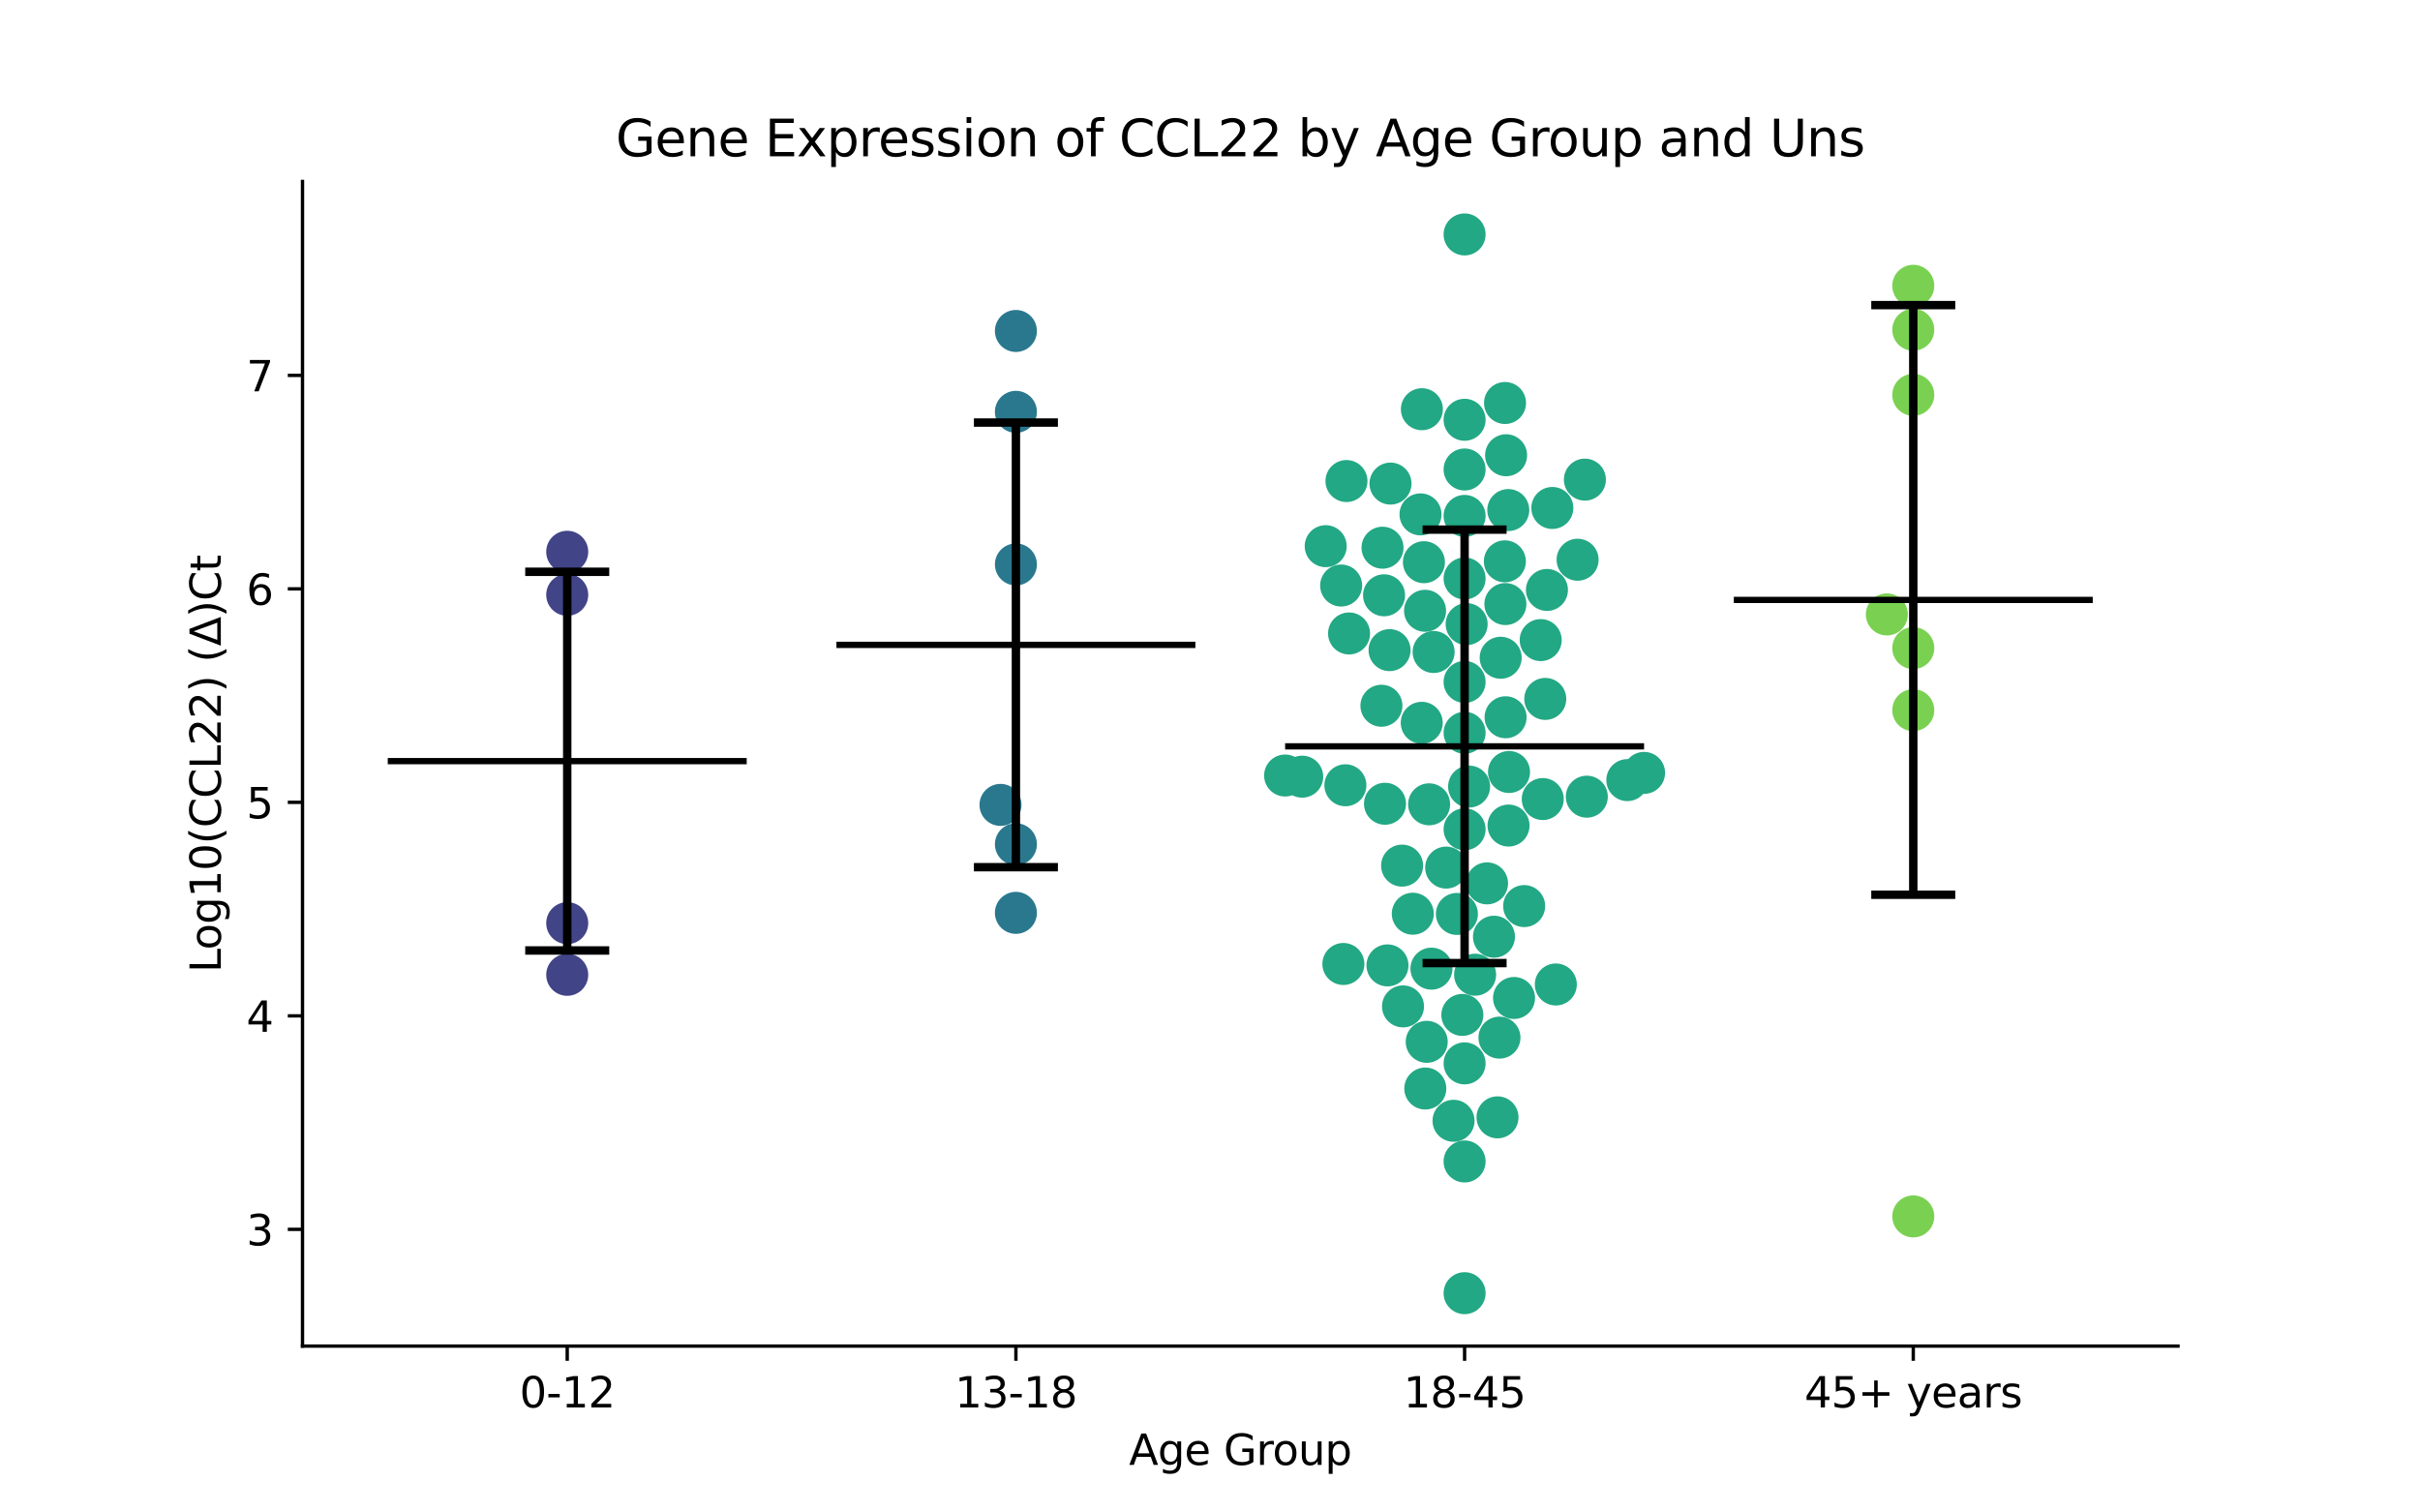 <?xml version="1.0" encoding="utf-8" standalone="no"?>
<!DOCTYPE svg PUBLIC "-//W3C//DTD SVG 1.1//EN"
  "http://www.w3.org/Graphics/SVG/1.1/DTD/svg11.dtd">
<svg xmlns:xlink="http://www.w3.org/1999/xlink" width="576pt" height="360pt" viewBox="0 0 576 360" xmlns="http://www.w3.org/2000/svg" version="1.1">
 <defs>
  <style type="text/css">*{stroke-linejoin: round; stroke-linecap: butt}</style>
 </defs>
 <g id="figure_1">
  <g id="patch_1">
   <path d="M 0 360 
L 576 360 
L 576 0 
L 0 0 
z
" style="fill: #ffffff"/>
  </g>
  <g id="axes_1">
   <g id="patch_2">
    <path d="M 72 320.4 
L 518.4 320.4 
L 518.4 43.2 
L 72 43.2 
z
" style="fill: #ffffff"/>
   </g>
   <g id="PathCollection_1">
    <defs>
     <path id="C0_0_5c9a9b1152" d="M 0 5 
C 1.326 5 2.598 4.473 3.536 3.536 
C 4.473 2.598 5 1.326 5 -0 
C 5 -1.326 4.473 -2.598 3.536 -3.536 
C 2.598 -4.473 1.326 -5 0 -5 
C -1.326 -5 -2.598 -4.473 -3.536 -3.536 
C -4.473 -2.598 -5 -1.326 -5 0 
C -5 1.326 -4.473 2.598 -3.536 3.536 
C -2.598 4.473 -1.326 5 0 5 
z
"/>
    </defs>
    <g clip-path="url(#p33b758367c)">
     <use xlink:href="#C0_0_5c9a9b1152" x="135.009" y="219.724" style="fill: #414487"/>
    </g>
    <g clip-path="url(#p33b758367c)">
     <use xlink:href="#C0_0_5c9a9b1152" x="135.009" y="141.579" style="fill: #414487"/>
    </g>
    <g clip-path="url(#p33b758367c)">
     <use xlink:href="#C0_0_5c9a9b1152" x="135.009" y="232.023" style="fill: #414487"/>
    </g>
    <g clip-path="url(#p33b758367c)">
     <use xlink:href="#C0_0_5c9a9b1152" x="135.009" y="131.332" style="fill: #414487"/>
    </g>
   </g>
   <g id="PathCollection_2">
    <defs>
     <path id="C1_0_27eea954cd" d="M 0 5 
C 1.326 5 2.598 4.473 3.536 3.536 
C 4.473 2.598 5 1.326 5 -0 
C 5 -1.326 4.473 -2.598 3.536 -3.536 
C 2.598 -4.473 1.326 -5 0 -5 
C -1.326 -5 -2.598 -4.473 -3.536 -3.536 
C -4.473 -2.598 -5 -1.326 -5 0 
C -5 1.326 -4.473 2.598 -3.536 3.536 
C -2.598 4.473 -1.326 5 0 5 
z
"/>
    </defs>
    <g clip-path="url(#p33b758367c)">
     <use xlink:href="#C1_0_27eea954cd" x="238.135" y="191.581" style="fill: #2a788e"/>
    </g>
    <g clip-path="url(#p33b758367c)">
     <use xlink:href="#C1_0_27eea954cd" x="241.803" y="78.776" style="fill: #2a788e"/>
    </g>
    <g clip-path="url(#p33b758367c)">
     <use xlink:href="#C1_0_27eea954cd" x="241.803" y="134.346" style="fill: #2a788e"/>
    </g>
    <g clip-path="url(#p33b758367c)">
     <use xlink:href="#C1_0_27eea954cd" x="241.803" y="98.025" style="fill: #2a788e"/>
    </g>
    <g clip-path="url(#p33b758367c)">
     <use xlink:href="#C1_0_27eea954cd" x="241.803" y="200.951" style="fill: #2a788e"/>
    </g>
    <g clip-path="url(#p33b758367c)">
     <use xlink:href="#C1_0_27eea954cd" x="241.803" y="217.276" style="fill: #2a788e"/>
    </g>
   </g>
   <g id="PathCollection_3">
    <defs>
     <path id="C2_0_5d977c2301" d="M 0 5 
C 1.326 5 2.598 4.473 3.536 3.536 
C 4.473 2.598 5 1.326 5 -0 
C 5 -1.326 4.473 -2.598 3.536 -3.536 
C 2.598 -4.473 1.326 -5 0 -5 
C -1.326 -5 -2.598 -4.473 -3.536 -3.536 
C -4.473 -2.598 -5 -1.326 -5 0 
C -5 1.326 -4.473 2.598 -3.536 3.536 
C -2.598 4.473 -1.326 5 0 5 
z
"/>
    </defs>
    <g clip-path="url(#p33b758367c)">
     <use xlink:href="#C2_0_5d977c2301" x="348.597" y="276.449" style="fill: #22a884"/>
    </g>
    <g clip-path="url(#p33b758367c)">
     <use xlink:href="#C2_0_5d977c2301" x="368.199" y="140.419" style="fill: #22a884"/>
    </g>
    <g clip-path="url(#p33b758367c)">
     <use xlink:href="#C2_0_5d977c2301" x="358.995" y="121.407" style="fill: #22a884"/>
    </g>
    <g clip-path="url(#p33b758367c)">
     <use xlink:href="#C2_0_5d977c2301" x="349.67" y="187.22" style="fill: #22a884"/>
    </g>
    <g clip-path="url(#p33b758367c)">
     <use xlink:href="#C2_0_5d977c2301" x="340.709" y="230.557" style="fill: #22a884"/>
    </g>
    <g clip-path="url(#p33b758367c)">
     <use xlink:href="#C2_0_5d977c2301" x="329.653" y="191.308" style="fill: #22a884"/>
    </g>
    <g clip-path="url(#p33b758367c)">
     <use xlink:href="#C2_0_5d977c2301" x="353.94" y="210.259" style="fill: #22a884"/>
    </g>
    <g clip-path="url(#p33b758367c)">
     <use xlink:href="#C2_0_5d977c2301" x="366.713" y="152.354" style="fill: #22a884"/>
    </g>
    <g clip-path="url(#p33b758367c)">
     <use xlink:href="#C2_0_5d977c2301" x="333.94" y="239.542" style="fill: #22a884"/>
    </g>
    <g clip-path="url(#p33b758367c)">
     <use xlink:href="#C2_0_5d977c2301" x="320.482" y="114.497" style="fill: #22a884"/>
    </g>
    <g clip-path="url(#p33b758367c)">
     <use xlink:href="#C2_0_5d977c2301" x="330.962" y="115.103" style="fill: #22a884"/>
    </g>
    <g clip-path="url(#p33b758367c)">
     <use xlink:href="#C2_0_5d977c2301" x="358.222" y="95.919" style="fill: #22a884"/>
    </g>
    <g clip-path="url(#p33b758367c)">
     <use xlink:href="#C2_0_5d977c2301" x="338.104" y="122.433" style="fill: #22a884"/>
    </g>
    <g clip-path="url(#p33b758367c)">
     <use xlink:href="#C2_0_5d977c2301" x="357.186" y="156.558" style="fill: #22a884"/>
    </g>
    <g clip-path="url(#p33b758367c)">
     <use xlink:href="#C2_0_5d977c2301" x="330.738" y="154.742" style="fill: #22a884"/>
    </g>
    <g clip-path="url(#p33b758367c)">
     <use xlink:href="#C2_0_5d977c2301" x="369.482" y="120.907" style="fill: #22a884"/>
    </g>
    <g clip-path="url(#p33b758367c)">
     <use xlink:href="#C2_0_5d977c2301" x="367.202" y="190.189" style="fill: #22a884"/>
    </g>
    <g clip-path="url(#p33b758367c)">
     <use xlink:href="#C2_0_5d977c2301" x="375.496" y="133.229" style="fill: #22a884"/>
    </g>
    <g clip-path="url(#p33b758367c)">
     <use xlink:href="#C2_0_5d977c2301" x="348.597" y="122.797" style="fill: #22a884"/>
    </g>
    <g clip-path="url(#p33b758367c)">
     <use xlink:href="#C2_0_5d977c2301" x="358.309" y="143.778" style="fill: #22a884"/>
    </g>
    <g clip-path="url(#p33b758367c)">
     <use xlink:href="#C2_0_5d977c2301" x="338.435" y="97.401" style="fill: #22a884"/>
    </g>
    <g clip-path="url(#p33b758367c)">
     <use xlink:href="#C2_0_5d977c2301" x="315.538" y="130.001" style="fill: #22a884"/>
    </g>
    <g clip-path="url(#p33b758367c)">
     <use xlink:href="#C2_0_5d977c2301" x="348.063" y="241.57" style="fill: #22a884"/>
    </g>
    <g clip-path="url(#p33b758367c)">
     <use xlink:href="#C2_0_5d977c2301" x="362.774" y="215.665" style="fill: #22a884"/>
    </g>
    <g clip-path="url(#p33b758367c)">
     <use xlink:href="#C2_0_5d977c2301" x="349.083" y="148.552" style="fill: #22a884"/>
    </g>
    <g clip-path="url(#p33b758367c)">
     <use xlink:href="#C2_0_5d977c2301" x="348.597" y="111.747" style="fill: #22a884"/>
    </g>
    <g clip-path="url(#p33b758367c)">
     <use xlink:href="#C2_0_5d977c2301" x="339.187" y="145.378" style="fill: #22a884"/>
    </g>
    <g clip-path="url(#p33b758367c)">
     <use xlink:href="#C2_0_5d977c2301" x="348.597" y="307.8" style="fill: #22a884"/>
    </g>
    <g clip-path="url(#p33b758367c)">
     <use xlink:href="#C2_0_5d977c2301" x="355.59" y="222.958" style="fill: #22a884"/>
    </g>
    <g clip-path="url(#p33b758367c)">
     <use xlink:href="#C2_0_5d977c2301" x="348.597" y="55.8" style="fill: #22a884"/>
    </g>
    <g clip-path="url(#p33b758367c)">
     <use xlink:href="#C2_0_5d977c2301" x="321.099" y="150.776" style="fill: #22a884"/>
    </g>
    <g clip-path="url(#p33b758367c)">
     <use xlink:href="#C2_0_5d977c2301" x="348.597" y="253.103" style="fill: #22a884"/>
    </g>
    <g clip-path="url(#p33b758367c)">
     <use xlink:href="#C2_0_5d977c2301" x="358.183" y="133.606" style="fill: #22a884"/>
    </g>
    <g clip-path="url(#p33b758367c)">
     <use xlink:href="#C2_0_5d977c2301" x="348.597" y="197.385" style="fill: #22a884"/>
    </g>
    <g clip-path="url(#p33b758367c)">
     <use xlink:href="#C2_0_5d977c2301" x="370.31" y="234.326" style="fill: #22a884"/>
    </g>
    <g clip-path="url(#p33b758367c)">
     <use xlink:href="#C2_0_5d977c2301" x="309.946" y="184.863" style="fill: #22a884"/>
    </g>
    <g clip-path="url(#p33b758367c)">
     <use xlink:href="#C2_0_5d977c2301" x="320.224" y="186.908" style="fill: #22a884"/>
    </g>
    <g clip-path="url(#p33b758367c)">
     <use xlink:href="#C2_0_5d977c2301" x="356.432" y="265.95" style="fill: #22a884"/>
    </g>
    <g clip-path="url(#p33b758367c)">
     <use xlink:href="#C2_0_5d977c2301" x="346.768" y="217.534" style="fill: #22a884"/>
    </g>
    <g clip-path="url(#p33b758367c)">
     <use xlink:href="#C2_0_5d977c2301" x="348.597" y="99.916" style="fill: #22a884"/>
    </g>
    <g clip-path="url(#p33b758367c)">
     <use xlink:href="#C2_0_5d977c2301" x="333.721" y="206.034" style="fill: #22a884"/>
    </g>
    <g clip-path="url(#p33b758367c)">
     <use xlink:href="#C2_0_5d977c2301" x="339.244" y="259.087" style="fill: #22a884"/>
    </g>
    <g clip-path="url(#p33b758367c)">
     <use xlink:href="#C2_0_5d977c2301" x="338.398" y="172.042" style="fill: #22a884"/>
    </g>
    <g clip-path="url(#p33b758367c)">
     <use xlink:href="#C2_0_5d977c2301" x="339.583" y="247.975" style="fill: #22a884"/>
    </g>
    <g clip-path="url(#p33b758367c)">
     <use xlink:href="#C2_0_5d977c2301" x="356.896" y="246.977" style="fill: #22a884"/>
    </g>
    <g clip-path="url(#p33b758367c)">
     <use xlink:href="#C2_0_5d977c2301" x="319.747" y="229.446" style="fill: #22a884"/>
    </g>
    <g clip-path="url(#p33b758367c)">
     <use xlink:href="#C2_0_5d977c2301" x="305.879" y="184.588" style="fill: #22a884"/>
    </g>
    <g clip-path="url(#p33b758367c)">
     <use xlink:href="#C2_0_5d977c2301" x="377.233" y="114.161" style="fill: #22a884"/>
    </g>
    <g clip-path="url(#p33b758367c)">
     <use xlink:href="#C2_0_5d977c2301" x="345.967" y="266.768" style="fill: #22a884"/>
    </g>
    <g clip-path="url(#p33b758367c)">
     <use xlink:href="#C2_0_5d977c2301" x="387.334" y="185.681" style="fill: #22a884"/>
    </g>
    <g clip-path="url(#p33b758367c)">
     <use xlink:href="#C2_0_5d977c2301" x="341.227" y="155.188" style="fill: #22a884"/>
    </g>
    <g clip-path="url(#p33b758367c)">
     <use xlink:href="#C2_0_5d977c2301" x="348.597" y="137.688" style="fill: #22a884"/>
    </g>
    <g clip-path="url(#p33b758367c)">
     <use xlink:href="#C2_0_5d977c2301" x="330.241" y="229.781" style="fill: #22a884"/>
    </g>
    <g clip-path="url(#p33b758367c)">
     <use xlink:href="#C2_0_5d977c2301" x="360.366" y="237.539" style="fill: #22a884"/>
    </g>
    <g clip-path="url(#p33b758367c)">
     <use xlink:href="#C2_0_5d977c2301" x="344.209" y="206.503" style="fill: #22a884"/>
    </g>
    <g clip-path="url(#p33b758367c)">
     <use xlink:href="#C2_0_5d977c2301" x="377.685" y="189.624" style="fill: #22a884"/>
    </g>
    <g clip-path="url(#p33b758367c)">
     <use xlink:href="#C2_0_5d977c2301" x="329.427" y="141.691" style="fill: #22a884"/>
    </g>
    <g clip-path="url(#p33b758367c)">
     <use xlink:href="#C2_0_5d977c2301" x="340.152" y="191.443" style="fill: #22a884"/>
    </g>
    <g clip-path="url(#p33b758367c)">
     <use xlink:href="#C2_0_5d977c2301" x="319.214" y="139.368" style="fill: #22a884"/>
    </g>
    <g clip-path="url(#p33b758367c)">
     <use xlink:href="#C2_0_5d977c2301" x="329.062" y="130.363" style="fill: #22a884"/>
    </g>
    <g clip-path="url(#p33b758367c)">
     <use xlink:href="#C2_0_5d977c2301" x="359.172" y="183.746" style="fill: #22a884"/>
    </g>
    <g clip-path="url(#p33b758367c)">
     <use xlink:href="#C2_0_5d977c2301" x="336.269" y="217.483" style="fill: #22a884"/>
    </g>
    <g clip-path="url(#p33b758367c)">
     <use xlink:href="#C2_0_5d977c2301" x="359.056" y="196.499" style="fill: #22a884"/>
    </g>
    <g clip-path="url(#p33b758367c)">
     <use xlink:href="#C2_0_5d977c2301" x="358.476" y="108.358" style="fill: #22a884"/>
    </g>
    <g clip-path="url(#p33b758367c)">
     <use xlink:href="#C2_0_5d977c2301" x="338.917" y="133.813" style="fill: #22a884"/>
    </g>
    <g clip-path="url(#p33b758367c)">
     <use xlink:href="#C2_0_5d977c2301" x="348.597" y="174.417" style="fill: #22a884"/>
    </g>
    <g clip-path="url(#p33b758367c)">
     <use xlink:href="#C2_0_5d977c2301" x="358.355" y="170.723" style="fill: #22a884"/>
    </g>
    <g clip-path="url(#p33b758367c)">
     <use xlink:href="#C2_0_5d977c2301" x="348.597" y="162.311" style="fill: #22a884"/>
    </g>
    <g clip-path="url(#p33b758367c)">
     <use xlink:href="#C2_0_5d977c2301" x="391.315" y="183.965" style="fill: #22a884"/>
    </g>
    <g clip-path="url(#p33b758367c)">
     <use xlink:href="#C2_0_5d977c2301" x="328.803" y="167.98" style="fill: #22a884"/>
    </g>
    <g clip-path="url(#p33b758367c)">
     <use xlink:href="#C2_0_5d977c2301" x="367.8" y="166.355" style="fill: #22a884"/>
    </g>
    <g clip-path="url(#p33b758367c)">
     <use xlink:href="#C2_0_5d977c2301" x="351.1" y="231.997" style="fill: #22a884"/>
    </g>
   </g>
   <g id="PathCollection_4">
    <defs>
     <path id="C3_0_54a7cb1031" d="M 0 5 
C 1.326 5 2.598 4.473 3.536 3.536 
C 4.473 2.598 5 1.326 5 -0 
C 5 -1.326 4.473 -2.598 3.536 -3.536 
C 2.598 -4.473 1.326 -5 0 -5 
C -1.326 -5 -2.598 -4.473 -3.536 -3.536 
C -4.473 -2.598 -5 -1.326 -5 0 
C -5 1.326 -4.473 2.598 -3.536 3.536 
C -2.598 4.473 -1.326 5 0 5 
z
"/>
    </defs>
    <g clip-path="url(#p33b758367c)">
     <use xlink:href="#C3_0_54a7cb1031" x="455.391" y="93.976" style="fill: #7ad151"/>
    </g>
    <g clip-path="url(#p33b758367c)">
     <use xlink:href="#C3_0_54a7cb1031" x="455.391" y="68.022" style="fill: #7ad151"/>
    </g>
    <g clip-path="url(#p33b758367c)">
     <use xlink:href="#C3_0_54a7cb1031" x="455.391" y="169.027" style="fill: #7ad151"/>
    </g>
    <g clip-path="url(#p33b758367c)">
     <use xlink:href="#C3_0_54a7cb1031" x="455.391" y="154.256" style="fill: #7ad151"/>
    </g>
    <g clip-path="url(#p33b758367c)">
     <use xlink:href="#C3_0_54a7cb1031" x="449.101" y="146.249" style="fill: #7ad151"/>
    </g>
    <g clip-path="url(#p33b758367c)">
     <use xlink:href="#C3_0_54a7cb1031" x="455.391" y="289.53" style="fill: #7ad151"/>
    </g>
    <g clip-path="url(#p33b758367c)">
     <use xlink:href="#C3_0_54a7cb1031" x="455.391" y="78.487" style="fill: #7ad151"/>
    </g>
   </g>
   <g id="matplotlib.axis_1">
    <g id="xtick_1">
     <g id="line2d_1">
      <defs>
       <path id="m72f7d88ae8" d="M 0 0 
L 0 3.5 
" style="stroke: #000000; stroke-width: 0.8"/>
      </defs>
      <g>
       <use xlink:href="#m72f7d88ae8" x="135.009" y="320.4" style="stroke: #000000; stroke-width: 0.8"/>
      </g>
     </g>
     <g id="text_1">
      <!-- 0-12 -->
      <g transform="translate(123.661 334.998) scale(0.1 -0.1)">
       <defs>
        <path id="DejaVuSans-30" d="M 2034 4250 
Q 1547 4250 1301 3770 
Q 1056 3291 1056 2328 
Q 1056 1369 1301 889 
Q 1547 409 2034 409 
Q 2525 409 2770 889 
Q 3016 1369 3016 2328 
Q 3016 3291 2770 3770 
Q 2525 4250 2034 4250 
z
M 2034 4750 
Q 2819 4750 3233 4129 
Q 3647 3509 3647 2328 
Q 3647 1150 3233 529 
Q 2819 -91 2034 -91 
Q 1250 -91 836 529 
Q 422 1150 422 2328 
Q 422 3509 836 4129 
Q 1250 4750 2034 4750 
z
" transform="scale(0.016)"/>
        <path id="DejaVuSans-2d" d="M 313 2009 
L 1997 2009 
L 1997 1497 
L 313 1497 
L 313 2009 
z
" transform="scale(0.016)"/>
        <path id="DejaVuSans-31" d="M 794 531 
L 1825 531 
L 1825 4091 
L 703 3866 
L 703 4441 
L 1819 4666 
L 2450 4666 
L 2450 531 
L 3481 531 
L 3481 0 
L 794 0 
L 794 531 
z
" transform="scale(0.016)"/>
        <path id="DejaVuSans-32" d="M 1228 531 
L 3431 531 
L 3431 0 
L 469 0 
L 469 531 
Q 828 903 1448 1529 
Q 2069 2156 2228 2338 
Q 2531 2678 2651 2914 
Q 2772 3150 2772 3378 
Q 2772 3750 2511 3984 
Q 2250 4219 1831 4219 
Q 1534 4219 1204 4116 
Q 875 4013 500 3803 
L 500 4441 
Q 881 4594 1212 4672 
Q 1544 4750 1819 4750 
Q 2544 4750 2975 4387 
Q 3406 4025 3406 3419 
Q 3406 3131 3298 2873 
Q 3191 2616 2906 2266 
Q 2828 2175 2409 1742 
Q 1991 1309 1228 531 
z
" transform="scale(0.016)"/>
       </defs>
       <use xlink:href="#DejaVuSans-30"/>
       <use xlink:href="#DejaVuSans-2d" x="63.623"/>
       <use xlink:href="#DejaVuSans-31" x="99.707"/>
       <use xlink:href="#DejaVuSans-32" x="163.33"/>
      </g>
     </g>
    </g>
    <g id="xtick_2">
     <g id="line2d_2">
      <g>
       <use xlink:href="#m72f7d88ae8" x="241.803" y="320.4" style="stroke: #000000; stroke-width: 0.8"/>
      </g>
     </g>
     <g id="text_2">
      <!-- 13-18 -->
      <g transform="translate(227.274 334.998) scale(0.1 -0.1)">
       <defs>
        <path id="DejaVuSans-33" d="M 2597 2516 
Q 3050 2419 3304 2112 
Q 3559 1806 3559 1356 
Q 3559 666 3084 287 
Q 2609 -91 1734 -91 
Q 1441 -91 1130 -33 
Q 819 25 488 141 
L 488 750 
Q 750 597 1062 519 
Q 1375 441 1716 441 
Q 2309 441 2620 675 
Q 2931 909 2931 1356 
Q 2931 1769 2642 2001 
Q 2353 2234 1838 2234 
L 1294 2234 
L 1294 2753 
L 1863 2753 
Q 2328 2753 2575 2939 
Q 2822 3125 2822 3475 
Q 2822 3834 2567 4026 
Q 2313 4219 1838 4219 
Q 1578 4219 1281 4162 
Q 984 4106 628 3988 
L 628 4550 
Q 988 4650 1302 4700 
Q 1616 4750 1894 4750 
Q 2613 4750 3031 4423 
Q 3450 4097 3450 3541 
Q 3450 3153 3228 2886 
Q 3006 2619 2597 2516 
z
" transform="scale(0.016)"/>
        <path id="DejaVuSans-38" d="M 2034 2216 
Q 1584 2216 1326 1975 
Q 1069 1734 1069 1313 
Q 1069 891 1326 650 
Q 1584 409 2034 409 
Q 2484 409 2743 651 
Q 3003 894 3003 1313 
Q 3003 1734 2745 1975 
Q 2488 2216 2034 2216 
z
M 1403 2484 
Q 997 2584 770 2862 
Q 544 3141 544 3541 
Q 544 4100 942 4425 
Q 1341 4750 2034 4750 
Q 2731 4750 3128 4425 
Q 3525 4100 3525 3541 
Q 3525 3141 3298 2862 
Q 3072 2584 2669 2484 
Q 3125 2378 3379 2068 
Q 3634 1759 3634 1313 
Q 3634 634 3220 271 
Q 2806 -91 2034 -91 
Q 1263 -91 848 271 
Q 434 634 434 1313 
Q 434 1759 690 2068 
Q 947 2378 1403 2484 
z
M 1172 3481 
Q 1172 3119 1398 2916 
Q 1625 2713 2034 2713 
Q 2441 2713 2670 2916 
Q 2900 3119 2900 3481 
Q 2900 3844 2670 4047 
Q 2441 4250 2034 4250 
Q 1625 4250 1398 4047 
Q 1172 3844 1172 3481 
z
" transform="scale(0.016)"/>
       </defs>
       <use xlink:href="#DejaVuSans-31"/>
       <use xlink:href="#DejaVuSans-33" x="63.623"/>
       <use xlink:href="#DejaVuSans-2d" x="127.246"/>
       <use xlink:href="#DejaVuSans-31" x="163.33"/>
       <use xlink:href="#DejaVuSans-38" x="226.953"/>
      </g>
     </g>
    </g>
    <g id="xtick_3">
     <g id="line2d_3">
      <g>
       <use xlink:href="#m72f7d88ae8" x="348.597" y="320.4" style="stroke: #000000; stroke-width: 0.8"/>
      </g>
     </g>
     <g id="text_3">
      <!-- 18-45 -->
      <g transform="translate(334.068 334.998) scale(0.1 -0.1)">
       <defs>
        <path id="DejaVuSans-34" d="M 2419 4116 
L 825 1625 
L 2419 1625 
L 2419 4116 
z
M 2253 4666 
L 3047 4666 
L 3047 1625 
L 3713 1625 
L 3713 1100 
L 3047 1100 
L 3047 0 
L 2419 0 
L 2419 1100 
L 313 1100 
L 313 1709 
L 2253 4666 
z
" transform="scale(0.016)"/>
        <path id="DejaVuSans-35" d="M 691 4666 
L 3169 4666 
L 3169 4134 
L 1269 4134 
L 1269 2991 
Q 1406 3038 1543 3061 
Q 1681 3084 1819 3084 
Q 2600 3084 3056 2656 
Q 3513 2228 3513 1497 
Q 3513 744 3044 326 
Q 2575 -91 1722 -91 
Q 1428 -91 1123 -41 
Q 819 9 494 109 
L 494 744 
Q 775 591 1075 516 
Q 1375 441 1709 441 
Q 2250 441 2565 725 
Q 2881 1009 2881 1497 
Q 2881 1984 2565 2268 
Q 2250 2553 1709 2553 
Q 1456 2553 1204 2497 
Q 953 2441 691 2322 
L 691 4666 
z
" transform="scale(0.016)"/>
       </defs>
       <use xlink:href="#DejaVuSans-31"/>
       <use xlink:href="#DejaVuSans-38" x="63.623"/>
       <use xlink:href="#DejaVuSans-2d" x="127.246"/>
       <use xlink:href="#DejaVuSans-34" x="163.33"/>
       <use xlink:href="#DejaVuSans-35" x="226.953"/>
      </g>
     </g>
    </g>
    <g id="xtick_4">
     <g id="line2d_4">
      <g>
       <use xlink:href="#m72f7d88ae8" x="455.391" y="320.4" style="stroke: #000000; stroke-width: 0.8"/>
      </g>
     </g>
     <g id="text_4">
      <!-- 45+ years -->
      <g transform="translate(429.49 334.998) scale(0.1 -0.1)">
       <defs>
        <path id="DejaVuSans-2b" d="M 2944 4013 
L 2944 2272 
L 4684 2272 
L 4684 1741 
L 2944 1741 
L 2944 0 
L 2419 0 
L 2419 1741 
L 678 1741 
L 678 2272 
L 2419 2272 
L 2419 4013 
L 2944 4013 
z
" transform="scale(0.016)"/>
        <path id="DejaVuSans-20" transform="scale(0.016)"/>
        <path id="DejaVuSans-79" d="M 2059 -325 
Q 1816 -950 1584 -1140 
Q 1353 -1331 966 -1331 
L 506 -1331 
L 506 -850 
L 844 -850 
Q 1081 -850 1212 -737 
Q 1344 -625 1503 -206 
L 1606 56 
L 191 3500 
L 800 3500 
L 1894 763 
L 2988 3500 
L 3597 3500 
L 2059 -325 
z
" transform="scale(0.016)"/>
        <path id="DejaVuSans-65" d="M 3597 1894 
L 3597 1613 
L 953 1613 
Q 991 1019 1311 708 
Q 1631 397 2203 397 
Q 2534 397 2845 478 
Q 3156 559 3463 722 
L 3463 178 
Q 3153 47 2828 -22 
Q 2503 -91 2169 -91 
Q 1331 -91 842 396 
Q 353 884 353 1716 
Q 353 2575 817 3079 
Q 1281 3584 2069 3584 
Q 2775 3584 3186 3129 
Q 3597 2675 3597 1894 
z
M 3022 2063 
Q 3016 2534 2758 2815 
Q 2500 3097 2075 3097 
Q 1594 3097 1305 2825 
Q 1016 2553 972 2059 
L 3022 2063 
z
" transform="scale(0.016)"/>
        <path id="DejaVuSans-61" d="M 2194 1759 
Q 1497 1759 1228 1600 
Q 959 1441 959 1056 
Q 959 750 1161 570 
Q 1363 391 1709 391 
Q 2188 391 2477 730 
Q 2766 1069 2766 1631 
L 2766 1759 
L 2194 1759 
z
M 3341 1997 
L 3341 0 
L 2766 0 
L 2766 531 
Q 2569 213 2275 61 
Q 1981 -91 1556 -91 
Q 1019 -91 701 211 
Q 384 513 384 1019 
Q 384 1609 779 1909 
Q 1175 2209 1959 2209 
L 2766 2209 
L 2766 2266 
Q 2766 2663 2505 2880 
Q 2244 3097 1772 3097 
Q 1472 3097 1187 3025 
Q 903 2953 641 2809 
L 641 3341 
Q 956 3463 1253 3523 
Q 1550 3584 1831 3584 
Q 2591 3584 2966 3190 
Q 3341 2797 3341 1997 
z
" transform="scale(0.016)"/>
        <path id="DejaVuSans-72" d="M 2631 2963 
Q 2534 3019 2420 3045 
Q 2306 3072 2169 3072 
Q 1681 3072 1420 2755 
Q 1159 2438 1159 1844 
L 1159 0 
L 581 0 
L 581 3500 
L 1159 3500 
L 1159 2956 
Q 1341 3275 1631 3429 
Q 1922 3584 2338 3584 
Q 2397 3584 2469 3576 
Q 2541 3569 2628 3553 
L 2631 2963 
z
" transform="scale(0.016)"/>
        <path id="DejaVuSans-73" d="M 2834 3397 
L 2834 2853 
Q 2591 2978 2328 3040 
Q 2066 3103 1784 3103 
Q 1356 3103 1142 2972 
Q 928 2841 928 2578 
Q 928 2378 1081 2264 
Q 1234 2150 1697 2047 
L 1894 2003 
Q 2506 1872 2764 1633 
Q 3022 1394 3022 966 
Q 3022 478 2636 193 
Q 2250 -91 1575 -91 
Q 1294 -91 989 -36 
Q 684 19 347 128 
L 347 722 
Q 666 556 975 473 
Q 1284 391 1588 391 
Q 1994 391 2212 530 
Q 2431 669 2431 922 
Q 2431 1156 2273 1281 
Q 2116 1406 1581 1522 
L 1381 1569 
Q 847 1681 609 1914 
Q 372 2147 372 2553 
Q 372 3047 722 3315 
Q 1072 3584 1716 3584 
Q 2034 3584 2315 3537 
Q 2597 3491 2834 3397 
z
" transform="scale(0.016)"/>
       </defs>
       <use xlink:href="#DejaVuSans-34"/>
       <use xlink:href="#DejaVuSans-35" x="63.623"/>
       <use xlink:href="#DejaVuSans-2b" x="127.246"/>
       <use xlink:href="#DejaVuSans-20" x="211.035"/>
       <use xlink:href="#DejaVuSans-79" x="242.822"/>
       <use xlink:href="#DejaVuSans-65" x="302.002"/>
       <use xlink:href="#DejaVuSans-61" x="363.525"/>
       <use xlink:href="#DejaVuSans-72" x="424.805"/>
       <use xlink:href="#DejaVuSans-73" x="465.918"/>
      </g>
     </g>
    </g>
    <g id="text_5">
     <!-- Age Group -->
     <g transform="translate(268.72 348.677) scale(0.1 -0.1)">
      <defs>
       <path id="DejaVuSans-41" d="M 2188 4044 
L 1331 1722 
L 3047 1722 
L 2188 4044 
z
M 1831 4666 
L 2547 4666 
L 4325 0 
L 3669 0 
L 3244 1197 
L 1141 1197 
L 716 0 
L 50 0 
L 1831 4666 
z
" transform="scale(0.016)"/>
       <path id="DejaVuSans-67" d="M 2906 1791 
Q 2906 2416 2648 2759 
Q 2391 3103 1925 3103 
Q 1463 3103 1205 2759 
Q 947 2416 947 1791 
Q 947 1169 1205 825 
Q 1463 481 1925 481 
Q 2391 481 2648 825 
Q 2906 1169 2906 1791 
z
M 3481 434 
Q 3481 -459 3084 -895 
Q 2688 -1331 1869 -1331 
Q 1566 -1331 1297 -1286 
Q 1028 -1241 775 -1147 
L 775 -588 
Q 1028 -725 1275 -790 
Q 1522 -856 1778 -856 
Q 2344 -856 2625 -561 
Q 2906 -266 2906 331 
L 2906 616 
Q 2728 306 2450 153 
Q 2172 0 1784 0 
Q 1141 0 747 490 
Q 353 981 353 1791 
Q 353 2603 747 3093 
Q 1141 3584 1784 3584 
Q 2172 3584 2450 3431 
Q 2728 3278 2906 2969 
L 2906 3500 
L 3481 3500 
L 3481 434 
z
" transform="scale(0.016)"/>
       <path id="DejaVuSans-47" d="M 3809 666 
L 3809 1919 
L 2778 1919 
L 2778 2438 
L 4434 2438 
L 4434 434 
Q 4069 175 3628 42 
Q 3188 -91 2688 -91 
Q 1594 -91 976 548 
Q 359 1188 359 2328 
Q 359 3472 976 4111 
Q 1594 4750 2688 4750 
Q 3144 4750 3555 4637 
Q 3966 4525 4313 4306 
L 4313 3634 
Q 3963 3931 3569 4081 
Q 3175 4231 2741 4231 
Q 1884 4231 1454 3753 
Q 1025 3275 1025 2328 
Q 1025 1384 1454 906 
Q 1884 428 2741 428 
Q 3075 428 3337 486 
Q 3600 544 3809 666 
z
" transform="scale(0.016)"/>
       <path id="DejaVuSans-6f" d="M 1959 3097 
Q 1497 3097 1228 2736 
Q 959 2375 959 1747 
Q 959 1119 1226 758 
Q 1494 397 1959 397 
Q 2419 397 2687 759 
Q 2956 1122 2956 1747 
Q 2956 2369 2687 2733 
Q 2419 3097 1959 3097 
z
M 1959 3584 
Q 2709 3584 3137 3096 
Q 3566 2609 3566 1747 
Q 3566 888 3137 398 
Q 2709 -91 1959 -91 
Q 1206 -91 779 398 
Q 353 888 353 1747 
Q 353 2609 779 3096 
Q 1206 3584 1959 3584 
z
" transform="scale(0.016)"/>
       <path id="DejaVuSans-75" d="M 544 1381 
L 544 3500 
L 1119 3500 
L 1119 1403 
Q 1119 906 1312 657 
Q 1506 409 1894 409 
Q 2359 409 2629 706 
Q 2900 1003 2900 1516 
L 2900 3500 
L 3475 3500 
L 3475 0 
L 2900 0 
L 2900 538 
Q 2691 219 2414 64 
Q 2138 -91 1772 -91 
Q 1169 -91 856 284 
Q 544 659 544 1381 
z
M 1991 3584 
L 1991 3584 
z
" transform="scale(0.016)"/>
       <path id="DejaVuSans-70" d="M 1159 525 
L 1159 -1331 
L 581 -1331 
L 581 3500 
L 1159 3500 
L 1159 2969 
Q 1341 3281 1617 3432 
Q 1894 3584 2278 3584 
Q 2916 3584 3314 3078 
Q 3713 2572 3713 1747 
Q 3713 922 3314 415 
Q 2916 -91 2278 -91 
Q 1894 -91 1617 61 
Q 1341 213 1159 525 
z
M 3116 1747 
Q 3116 2381 2855 2742 
Q 2594 3103 2138 3103 
Q 1681 3103 1420 2742 
Q 1159 2381 1159 1747 
Q 1159 1113 1420 752 
Q 1681 391 2138 391 
Q 2594 391 2855 752 
Q 3116 1113 3116 1747 
z
" transform="scale(0.016)"/>
      </defs>
      <use xlink:href="#DejaVuSans-41"/>
      <use xlink:href="#DejaVuSans-67" x="68.408"/>
      <use xlink:href="#DejaVuSans-65" x="131.885"/>
      <use xlink:href="#DejaVuSans-20" x="193.408"/>
      <use xlink:href="#DejaVuSans-47" x="225.195"/>
      <use xlink:href="#DejaVuSans-72" x="302.686"/>
      <use xlink:href="#DejaVuSans-6f" x="341.549"/>
      <use xlink:href="#DejaVuSans-75" x="402.73"/>
      <use xlink:href="#DejaVuSans-70" x="466.109"/>
     </g>
    </g>
   </g>
   <g id="matplotlib.axis_2">
    <g id="ytick_1">
     <g id="line2d_5">
      <defs>
       <path id="m78b663dcfc" d="M 0 0 
L -3.5 0 
" style="stroke: #000000; stroke-width: 0.8"/>
      </defs>
      <g>
       <use xlink:href="#m78b663dcfc" x="72" y="292.613" style="stroke: #000000; stroke-width: 0.8"/>
      </g>
     </g>
     <g id="text_6">
      <!-- 3 -->
      <g transform="translate(58.638 296.412) scale(0.1 -0.1)">
       <use xlink:href="#DejaVuSans-33"/>
      </g>
     </g>
    </g>
    <g id="ytick_2">
     <g id="line2d_6">
      <g>
       <use xlink:href="#m78b663dcfc" x="72" y="241.795" style="stroke: #000000; stroke-width: 0.8"/>
      </g>
     </g>
     <g id="text_7">
      <!-- 4 -->
      <g transform="translate(58.638 245.594) scale(0.1 -0.1)">
       <use xlink:href="#DejaVuSans-34"/>
      </g>
     </g>
    </g>
    <g id="ytick_3">
     <g id="line2d_7">
      <g>
       <use xlink:href="#m78b663dcfc" x="72" y="190.978" style="stroke: #000000; stroke-width: 0.8"/>
      </g>
     </g>
     <g id="text_8">
      <!-- 5 -->
      <g transform="translate(58.638 194.777) scale(0.1 -0.1)">
       <use xlink:href="#DejaVuSans-35"/>
      </g>
     </g>
    </g>
    <g id="ytick_4">
     <g id="line2d_8">
      <g>
       <use xlink:href="#m78b663dcfc" x="72" y="140.16" style="stroke: #000000; stroke-width: 0.8"/>
      </g>
     </g>
     <g id="text_9">
      <!-- 6 -->
      <g transform="translate(58.638 143.959) scale(0.1 -0.1)">
       <defs>
        <path id="DejaVuSans-36" d="M 2113 2584 
Q 1688 2584 1439 2293 
Q 1191 2003 1191 1497 
Q 1191 994 1439 701 
Q 1688 409 2113 409 
Q 2538 409 2786 701 
Q 3034 994 3034 1497 
Q 3034 2003 2786 2293 
Q 2538 2584 2113 2584 
z
M 3366 4563 
L 3366 3988 
Q 3128 4100 2886 4159 
Q 2644 4219 2406 4219 
Q 1781 4219 1451 3797 
Q 1122 3375 1075 2522 
Q 1259 2794 1537 2939 
Q 1816 3084 2150 3084 
Q 2853 3084 3261 2657 
Q 3669 2231 3669 1497 
Q 3669 778 3244 343 
Q 2819 -91 2113 -91 
Q 1303 -91 875 529 
Q 447 1150 447 2328 
Q 447 3434 972 4092 
Q 1497 4750 2381 4750 
Q 2619 4750 2861 4703 
Q 3103 4656 3366 4563 
z
" transform="scale(0.016)"/>
       </defs>
       <use xlink:href="#DejaVuSans-36"/>
      </g>
     </g>
    </g>
    <g id="ytick_5">
     <g id="line2d_9">
      <g>
       <use xlink:href="#m78b663dcfc" x="72" y="89.343" style="stroke: #000000; stroke-width: 0.8"/>
      </g>
     </g>
     <g id="text_10">
      <!-- 7 -->
      <g transform="translate(58.638 93.142) scale(0.1 -0.1)">
       <defs>
        <path id="DejaVuSans-37" d="M 525 4666 
L 3525 4666 
L 3525 4397 
L 1831 0 
L 1172 0 
L 2766 4134 
L 525 4134 
L 525 4666 
z
" transform="scale(0.016)"/>
       </defs>
       <use xlink:href="#DejaVuSans-37"/>
      </g>
     </g>
    </g>
    <g id="text_11">
     <!-- Log10(CCL22) (Δ)Ct -->
     <g transform="translate(52.558 231.49) rotate(-90) scale(0.1 -0.1)">
      <defs>
       <path id="DejaVuSans-4c" d="M 628 4666 
L 1259 4666 
L 1259 531 
L 3531 531 
L 3531 0 
L 628 0 
L 628 4666 
z
" transform="scale(0.016)"/>
       <path id="DejaVuSans-28" d="M 1984 4856 
Q 1566 4138 1362 3434 
Q 1159 2731 1159 2009 
Q 1159 1288 1364 580 
Q 1569 -128 1984 -844 
L 1484 -844 
Q 1016 -109 783 600 
Q 550 1309 550 2009 
Q 550 2706 781 3412 
Q 1013 4119 1484 4856 
L 1984 4856 
z
" transform="scale(0.016)"/>
       <path id="DejaVuSans-43" d="M 4122 4306 
L 4122 3641 
Q 3803 3938 3442 4084 
Q 3081 4231 2675 4231 
Q 1875 4231 1450 3742 
Q 1025 3253 1025 2328 
Q 1025 1406 1450 917 
Q 1875 428 2675 428 
Q 3081 428 3442 575 
Q 3803 722 4122 1019 
L 4122 359 
Q 3791 134 3420 21 
Q 3050 -91 2638 -91 
Q 1578 -91 968 557 
Q 359 1206 359 2328 
Q 359 3453 968 4101 
Q 1578 4750 2638 4750 
Q 3056 4750 3426 4639 
Q 3797 4528 4122 4306 
z
" transform="scale(0.016)"/>
       <path id="DejaVuSans-29" d="M 513 4856 
L 1013 4856 
Q 1481 4119 1714 3412 
Q 1947 2706 1947 2009 
Q 1947 1309 1714 600 
Q 1481 -109 1013 -844 
L 513 -844 
Q 928 -128 1133 580 
Q 1338 1288 1338 2009 
Q 1338 2731 1133 3434 
Q 928 4138 513 4856 
z
" transform="scale(0.016)"/>
       <path id="DejaVuSans-394" d="M 2188 4044 
L 906 525 
L 3472 525 
L 2188 4044 
z
M 50 0 
L 1831 4666 
L 2547 4666 
L 4325 0 
L 50 0 
z
" transform="scale(0.016)"/>
       <path id="DejaVuSans-74" d="M 1172 4494 
L 1172 3500 
L 2356 3500 
L 2356 3053 
L 1172 3053 
L 1172 1153 
Q 1172 725 1289 603 
Q 1406 481 1766 481 
L 2356 481 
L 2356 0 
L 1766 0 
Q 1100 0 847 248 
Q 594 497 594 1153 
L 594 3053 
L 172 3053 
L 172 3500 
L 594 3500 
L 594 4494 
L 1172 4494 
z
" transform="scale(0.016)"/>
      </defs>
      <use xlink:href="#DejaVuSans-4c"/>
      <use xlink:href="#DejaVuSans-6f" x="53.963"/>
      <use xlink:href="#DejaVuSans-67" x="115.145"/>
      <use xlink:href="#DejaVuSans-31" x="178.621"/>
      <use xlink:href="#DejaVuSans-30" x="242.244"/>
      <use xlink:href="#DejaVuSans-28" x="305.867"/>
      <use xlink:href="#DejaVuSans-43" x="344.881"/>
      <use xlink:href="#DejaVuSans-43" x="414.705"/>
      <use xlink:href="#DejaVuSans-4c" x="484.529"/>
      <use xlink:href="#DejaVuSans-32" x="540.242"/>
      <use xlink:href="#DejaVuSans-32" x="603.865"/>
      <use xlink:href="#DejaVuSans-29" x="667.488"/>
      <use xlink:href="#DejaVuSans-20" x="706.502"/>
      <use xlink:href="#DejaVuSans-28" x="738.289"/>
      <use xlink:href="#DejaVuSans-394" x="777.303"/>
      <use xlink:href="#DejaVuSans-29" x="845.711"/>
      <use xlink:href="#DejaVuSans-43" x="884.725"/>
      <use xlink:href="#DejaVuSans-74" x="954.549"/>
     </g>
    </g>
   </g>
   <g id="LineCollection_1">
    <path d="M 135.009 226.23 
L 135.009 136.098 
" clip-path="url(#p33b758367c)" style="fill: none; stroke: #000000; stroke-width: 2"/>
   </g>
   <g id="line2d_10">
    <defs>
     <path id="ma946a1dd80" d="M 10 0 
L -10 -0 
" style="stroke: #000000; stroke-width: 2"/>
    </defs>
    <g clip-path="url(#p33b758367c)">
     <use xlink:href="#ma946a1dd80" x="135.009" y="226.23" style="stroke: #000000; stroke-width: 2"/>
    </g>
   </g>
   <g id="line2d_11">
    <g clip-path="url(#p33b758367c)">
     <use xlink:href="#ma946a1dd80" x="135.009" y="136.098" style="stroke: #000000; stroke-width: 2"/>
    </g>
   </g>
   <g id="LineCollection_2">
    <path d="M 92.291 181.164 
L 177.726 181.164 
" clip-path="url(#p33b758367c)" style="fill: none; stroke: #000000; stroke-width: 1.5"/>
   </g>
   <g id="LineCollection_3">
    <path d="M 241.803 206.403 
L 241.803 100.582 
" clip-path="url(#p33b758367c)" style="fill: none; stroke: #000000; stroke-width: 2"/>
   </g>
   <g id="line2d_12">
    <g clip-path="url(#p33b758367c)">
     <use xlink:href="#ma946a1dd80" x="241.803" y="206.403" style="stroke: #000000; stroke-width: 2"/>
    </g>
   </g>
   <g id="line2d_13">
    <g clip-path="url(#p33b758367c)">
     <use xlink:href="#ma946a1dd80" x="241.803" y="100.582" style="stroke: #000000; stroke-width: 2"/>
    </g>
   </g>
   <g id="LineCollection_4">
    <path d="M 199.085 153.493 
L 284.521 153.493 
" clip-path="url(#p33b758367c)" style="fill: none; stroke: #000000; stroke-width: 1.5"/>
   </g>
   <g id="LineCollection_5">
    <path d="M 348.597 229.236 
L 348.597 126.056 
" clip-path="url(#p33b758367c)" style="fill: none; stroke: #000000; stroke-width: 2"/>
   </g>
   <g id="line2d_14">
    <g clip-path="url(#p33b758367c)">
     <use xlink:href="#ma946a1dd80" x="348.597" y="229.236" style="stroke: #000000; stroke-width: 2"/>
    </g>
   </g>
   <g id="line2d_15">
    <g clip-path="url(#p33b758367c)">
     <use xlink:href="#ma946a1dd80" x="348.597" y="126.056" style="stroke: #000000; stroke-width: 2"/>
    </g>
   </g>
   <g id="LineCollection_6">
    <path d="M 305.879 177.646 
L 391.315 177.646 
" clip-path="url(#p33b758367c)" style="fill: none; stroke: #000000; stroke-width: 1.5"/>
   </g>
   <g id="LineCollection_7">
    <path d="M 455.391 212.968 
L 455.391 72.617 
" clip-path="url(#p33b758367c)" style="fill: none; stroke: #000000; stroke-width: 2"/>
   </g>
   <g id="line2d_16">
    <g clip-path="url(#p33b758367c)">
     <use xlink:href="#ma946a1dd80" x="455.391" y="212.968" style="stroke: #000000; stroke-width: 2"/>
    </g>
   </g>
   <g id="line2d_17">
    <g clip-path="url(#p33b758367c)">
     <use xlink:href="#ma946a1dd80" x="455.391" y="72.617" style="stroke: #000000; stroke-width: 2"/>
    </g>
   </g>
   <g id="LineCollection_8">
    <path d="M 412.674 142.792 
L 498.109 142.792 
" clip-path="url(#p33b758367c)" style="fill: none; stroke: #000000; stroke-width: 1.5"/>
   </g>
   <g id="patch_3">
    <path d="M 72 320.4 
L 72 43.2 
" style="fill: none; stroke: #000000; stroke-width: 0.8; stroke-linejoin: miter; stroke-linecap: square"/>
   </g>
   <g id="patch_4">
    <path d="M 72 320.4 
L 518.4 320.4 
" style="fill: none; stroke: #000000; stroke-width: 0.8; stroke-linejoin: miter; stroke-linecap: square"/>
   </g>
   <g id="text_12">
    <!-- Gene Expression of CCL22 by Age Group and Uns -->
    <g transform="translate(146.565 37.2) scale(0.12 -0.12)">
     <defs>
      <path id="DejaVuSans-6e" d="M 3513 2113 
L 3513 0 
L 2938 0 
L 2938 2094 
Q 2938 2591 2744 2837 
Q 2550 3084 2163 3084 
Q 1697 3084 1428 2787 
Q 1159 2491 1159 1978 
L 1159 0 
L 581 0 
L 581 3500 
L 1159 3500 
L 1159 2956 
Q 1366 3272 1645 3428 
Q 1925 3584 2291 3584 
Q 2894 3584 3203 3211 
Q 3513 2838 3513 2113 
z
" transform="scale(0.016)"/>
      <path id="DejaVuSans-45" d="M 628 4666 
L 3578 4666 
L 3578 4134 
L 1259 4134 
L 1259 2753 
L 3481 2753 
L 3481 2222 
L 1259 2222 
L 1259 531 
L 3634 531 
L 3634 0 
L 628 0 
L 628 4666 
z
" transform="scale(0.016)"/>
      <path id="DejaVuSans-78" d="M 3513 3500 
L 2247 1797 
L 3578 0 
L 2900 0 
L 1881 1375 
L 863 0 
L 184 0 
L 1544 1831 
L 300 3500 
L 978 3500 
L 1906 2253 
L 2834 3500 
L 3513 3500 
z
" transform="scale(0.016)"/>
      <path id="DejaVuSans-69" d="M 603 3500 
L 1178 3500 
L 1178 0 
L 603 0 
L 603 3500 
z
M 603 4863 
L 1178 4863 
L 1178 4134 
L 603 4134 
L 603 4863 
z
" transform="scale(0.016)"/>
      <path id="DejaVuSans-66" d="M 2375 4863 
L 2375 4384 
L 1825 4384 
Q 1516 4384 1395 4259 
Q 1275 4134 1275 3809 
L 1275 3500 
L 2222 3500 
L 2222 3053 
L 1275 3053 
L 1275 0 
L 697 0 
L 697 3053 
L 147 3053 
L 147 3500 
L 697 3500 
L 697 3744 
Q 697 4328 969 4595 
Q 1241 4863 1831 4863 
L 2375 4863 
z
" transform="scale(0.016)"/>
      <path id="DejaVuSans-62" d="M 3116 1747 
Q 3116 2381 2855 2742 
Q 2594 3103 2138 3103 
Q 1681 3103 1420 2742 
Q 1159 2381 1159 1747 
Q 1159 1113 1420 752 
Q 1681 391 2138 391 
Q 2594 391 2855 752 
Q 3116 1113 3116 1747 
z
M 1159 2969 
Q 1341 3281 1617 3432 
Q 1894 3584 2278 3584 
Q 2916 3584 3314 3078 
Q 3713 2572 3713 1747 
Q 3713 922 3314 415 
Q 2916 -91 2278 -91 
Q 1894 -91 1617 61 
Q 1341 213 1159 525 
L 1159 0 
L 581 0 
L 581 4863 
L 1159 4863 
L 1159 2969 
z
" transform="scale(0.016)"/>
      <path id="DejaVuSans-64" d="M 2906 2969 
L 2906 4863 
L 3481 4863 
L 3481 0 
L 2906 0 
L 2906 525 
Q 2725 213 2448 61 
Q 2172 -91 1784 -91 
Q 1150 -91 751 415 
Q 353 922 353 1747 
Q 353 2572 751 3078 
Q 1150 3584 1784 3584 
Q 2172 3584 2448 3432 
Q 2725 3281 2906 2969 
z
M 947 1747 
Q 947 1113 1208 752 
Q 1469 391 1925 391 
Q 2381 391 2643 752 
Q 2906 1113 2906 1747 
Q 2906 2381 2643 2742 
Q 2381 3103 1925 3103 
Q 1469 3103 1208 2742 
Q 947 2381 947 1747 
z
" transform="scale(0.016)"/>
      <path id="DejaVuSans-55" d="M 556 4666 
L 1191 4666 
L 1191 1831 
Q 1191 1081 1462 751 
Q 1734 422 2344 422 
Q 2950 422 3222 751 
Q 3494 1081 3494 1831 
L 3494 4666 
L 4128 4666 
L 4128 1753 
Q 4128 841 3676 375 
Q 3225 -91 2344 -91 
Q 1459 -91 1007 375 
Q 556 841 556 1753 
L 556 4666 
z
" transform="scale(0.016)"/>
     </defs>
     <use xlink:href="#DejaVuSans-47"/>
     <use xlink:href="#DejaVuSans-65" x="77.49"/>
     <use xlink:href="#DejaVuSans-6e" x="139.014"/>
     <use xlink:href="#DejaVuSans-65" x="202.393"/>
     <use xlink:href="#DejaVuSans-20" x="263.916"/>
     <use xlink:href="#DejaVuSans-45" x="295.703"/>
     <use xlink:href="#DejaVuSans-78" x="358.887"/>
     <use xlink:href="#DejaVuSans-70" x="418.066"/>
     <use xlink:href="#DejaVuSans-72" x="481.543"/>
     <use xlink:href="#DejaVuSans-65" x="520.406"/>
     <use xlink:href="#DejaVuSans-73" x="581.93"/>
     <use xlink:href="#DejaVuSans-73" x="634.029"/>
     <use xlink:href="#DejaVuSans-69" x="686.129"/>
     <use xlink:href="#DejaVuSans-6f" x="713.912"/>
     <use xlink:href="#DejaVuSans-6e" x="775.094"/>
     <use xlink:href="#DejaVuSans-20" x="838.473"/>
     <use xlink:href="#DejaVuSans-6f" x="870.26"/>
     <use xlink:href="#DejaVuSans-66" x="931.441"/>
     <use xlink:href="#DejaVuSans-20" x="966.646"/>
     <use xlink:href="#DejaVuSans-43" x="998.434"/>
     <use xlink:href="#DejaVuSans-43" x="1068.258"/>
     <use xlink:href="#DejaVuSans-4c" x="1138.082"/>
     <use xlink:href="#DejaVuSans-32" x="1193.795"/>
     <use xlink:href="#DejaVuSans-32" x="1257.418"/>
     <use xlink:href="#DejaVuSans-20" x="1321.041"/>
     <use xlink:href="#DejaVuSans-62" x="1352.828"/>
     <use xlink:href="#DejaVuSans-79" x="1416.305"/>
     <use xlink:href="#DejaVuSans-20" x="1475.484"/>
     <use xlink:href="#DejaVuSans-41" x="1507.271"/>
     <use xlink:href="#DejaVuSans-67" x="1575.68"/>
     <use xlink:href="#DejaVuSans-65" x="1639.156"/>
     <use xlink:href="#DejaVuSans-20" x="1700.68"/>
     <use xlink:href="#DejaVuSans-47" x="1732.467"/>
     <use xlink:href="#DejaVuSans-72" x="1809.957"/>
     <use xlink:href="#DejaVuSans-6f" x="1848.82"/>
     <use xlink:href="#DejaVuSans-75" x="1910.002"/>
     <use xlink:href="#DejaVuSans-70" x="1973.381"/>
     <use xlink:href="#DejaVuSans-20" x="2036.857"/>
     <use xlink:href="#DejaVuSans-61" x="2068.645"/>
     <use xlink:href="#DejaVuSans-6e" x="2129.924"/>
     <use xlink:href="#DejaVuSans-64" x="2193.303"/>
     <use xlink:href="#DejaVuSans-20" x="2256.779"/>
     <use xlink:href="#DejaVuSans-55" x="2288.566"/>
     <use xlink:href="#DejaVuSans-6e" x="2361.76"/>
     <use xlink:href="#DejaVuSans-73" x="2425.139"/>
    </g>
   </g>
  </g>
 </g>
 <defs>
  <clipPath id="p33b758367c">
   <rect x="72" y="43.2" width="446.4" height="277.2"/>
  </clipPath>
 </defs>
</svg>
